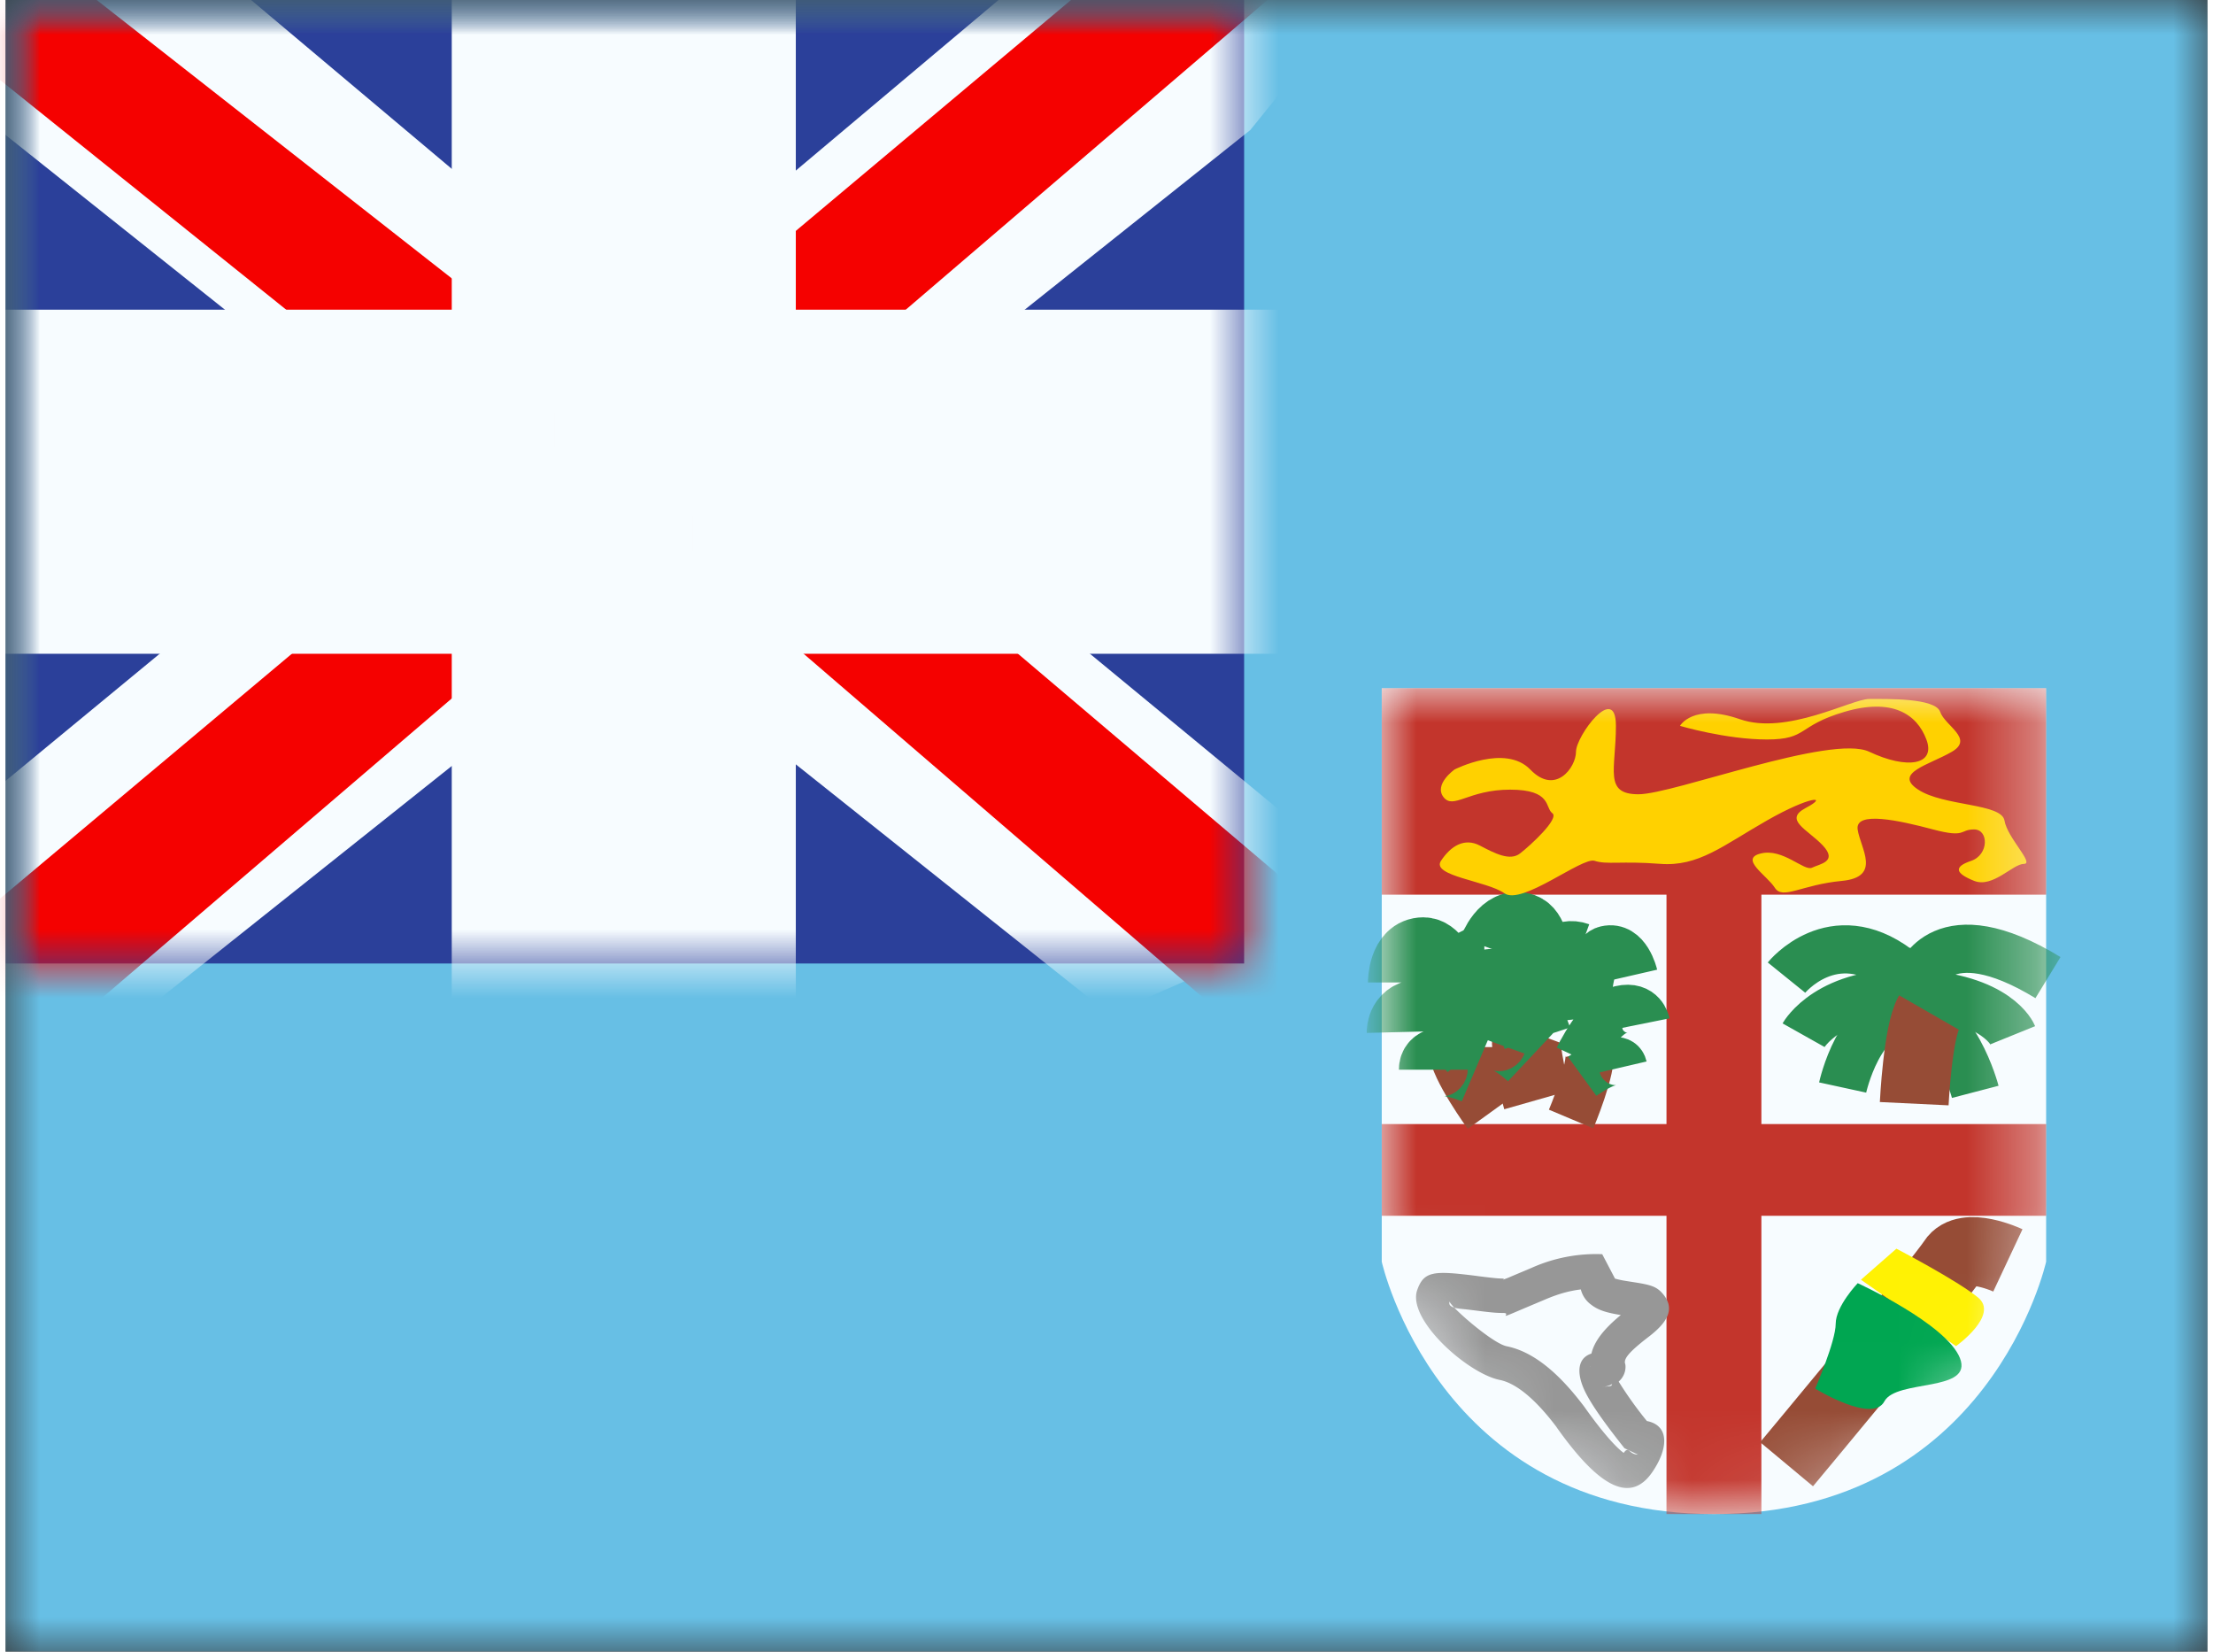 <svg xmlns="http://www.w3.org/2000/svg" xmlns:xlink="http://www.w3.org/1999/xlink" aria-hidden="true" role="img" class="iconify iconify--flagpack" width="1.34em" height="1em" preserveAspectRatio="xMidYMid meet" viewBox="0 0 32 24" data-icon="flagpack:fj"><rect x="0" y="0" width="32" height="24" fill="#333333" stroke="none"/><mask id="IconifyId17f59e8143772869c140" width="32" height="24" x="0" y="0" maskUnits="userSpaceOnUse"><path fill="#fff" d="M0 0h32v24H0z"></path></mask><g fill="none" mask="url(#IconifyId17f59e8143772869c140)"><path fill="#67BFE5" fill-rule="evenodd" d="M0 0v24h32V0H0z" clip-rule="evenodd"></path><mask id="IconifyId17f59e8143772869c141" width="32" height="24" x="0" y="0" maskUnits="userSpaceOnUse"><path fill="#fff" fill-rule="evenodd" d="M0 0v24h32V0H0z" clip-rule="evenodd"></path></mask><g mask="url(#IconifyId17f59e8143772869c141)"><path fill="#F7FCFF" fill-rule="evenodd" d="M20 10h9.655v8.333S28.845 22 24.828 22C20.81 22 20 18.333 20 18.333V10z" clip-rule="evenodd"></path><mask id="IconifyId17f59e8143772869c142" width="10" height="12" x="20" y="10" maskUnits="userSpaceOnUse"><path fill="#fff" fill-rule="evenodd" d="M20 10h9.655v8.333S28.845 22 24.828 22C20.81 22 20 18.333 20 18.333V10z" clip-rule="evenodd"></path></mask><g mask="url(#IconifyId17f59e8143772869c142)"><path fill="#C3352C" d="M20 10h9.655v3H20z"></path><path fill="#C3352C" d="M24.138 12.667h1.379V22h-1.379z"></path><path fill="#C3352C" d="M20 16.333h9.655v1.333H20z"></path><path fill="#979797" fill-rule="evenodd" d="M22.54 20.737c.581.82 1.054 1.141 1.389.657c.235-.34.259-.68-.076-.746a5.564 5.564 0 0 1-.41-.573l.012-.011c.094-.091.097-.213.079-.259c-.008-.062.039-.146.34-.377c.274-.209.395-.405.216-.622c-.094-.114-.179-.137-.445-.178l-.082-.013a1.414 1.414 0 0 1-.173-.036l-.186-.355a2.289 2.289 0 0 0-1.021.196l-.303.128a1.208 1.208 0 0 1-.118.046c.008-.006.02-.016.002-.016c-.07 0-.146-.008-.355-.034l-.042-.006c-.603-.075-.754-.073-.852.208c-.149.427.732 1.211 1.2 1.305c.234.047.514.272.826.686zm.657-.588c.056 0 .1-.003.139-.013l.012-.026a.261.261 0 0 1-.151.039zm-2.203-1.18c-.012-.015-.016-.034-.007-.059c-.002.005.004.016.016.032a.672.672 0 0 0 .05.058a.122.122 0 0 1-.059-.032zm.82.592c-.168-.034-.595-.389-.76-.56c.043.012.102.018.166.024l.085.01l.04.005c.236.03.319.038.419.038c.058 0 .046.02.039.032l-.004.008c.004.006.05-.013.277-.11l.301-.127c.177-.075.339-.124.516-.145a.39.39 0 0 0 .148.22c.106.083.227.118.433.152c-.257.211-.386.388-.427.56c-.23.074-.21.335-.07.595c.096.182.279.439.55.78l.196.093a.164.164 0 0 1-.114-.046c-.031-.025-.05-.04-.092.02c-.002.004-.184-.119-.572-.667c-.383-.51-.753-.806-1.132-.882zm1.219.3c.003-.003.003-.007.002-.011l-.002.01zm.16-.212h-.015h.015zm.004 0h-.004h.004z" clip-rule="evenodd"></path><path stroke="#964C36" d="M21.655 16.11s-.477-.66-.477-.895"></path><path stroke="#2A8E51" d="M21.359 15.543s-.61-.26-.61 0m.6-.274s-.43-.546-.752-.546s-.315.273-.315.273m.822-.274s-.191-.893-.498-.893s-.307.447-.307.447m.882.444s-.085-.765.31-.765"></path><path stroke="#964C36" d="M22.261 15.981s-.223-.783-.142-1.004"></path><path stroke="#2A8E51" d="M22.177 15.347s-.484-.454-.573-.209m.657-.052s-.216-.66-.52-.77c-.303-.11-.389.149-.389.149m.866.023s.125-.904-.163-1.01c-.288-.104-.44.316-.44.316m.676.719s.182-.748.553-.613"></path><path stroke="#964C36" stroke-width=".7" d="M22.752 16.26s.316-.75.264-.98"></path><path stroke="#2A8E51" stroke-width=".7" d="M22.913 15.64s.536-.39.595-.137m-.647-.132s.295-.628.61-.7c.314-.073.368.195.368.195m-.862-.082s-.015-.913.284-.982c.3-.07.4.366.4.366m-.761.632s-.088-.766-.473-.677m4.271 1.679s.242-1.114.93-1.114c.69 0 .997 1.177.997 1.177"></path><path stroke="#2A8E51" stroke-width=".7" d="M26.13 15.042s.37-.658 1.594-.604c1.224.053 1.447.604 1.447.604m-3.289-.837s.672-.832 1.614-.127l.32.127s.32-.943 1.866 0"></path><path stroke="#964C36" d="M27.738 16.037s.05-1.04.214-1.325m1.147 3.602s-.618-.29-.803 0c-.185.29-2.413 2.962-2.413 2.962"></path><path fill="#FFF203" fill-rule="evenodd" d="m26.964 18.595l1.381.965s.636-.453.318-.709c-.318-.256-1.184-.707-1.184-.707l-.515.451z" clip-rule="evenodd"></path><path fill="#00A651" fill-rule="evenodd" d="M26.917 18.645s-.32.334-.32.59c0 .256-.298.942-.298.942s.832.513 1.005.186c.173-.326 1.296-.13 1.098-.63c-.198-.498-1.485-1.088-1.485-1.088z" clip-rule="evenodd"></path><path fill="#FFD100" fill-rule="evenodd" d="M21.056 11.182s.738-.378 1.103 0c.365.379.664-.031.664-.26c0-.228.58-1.011.58-.375c0 .635-.181.994.328.994c.51 0 2.803-.878 3.353-.618c.55.26.971.195.831-.178c-.14-.372-.499-.605-1.19-.402c-.693.204-.53.402-1.127.402c-.598 0-1.264-.198-1.264-.198s.187-.334.87-.097c.682.238 1.624-.294 1.88-.294c.256 0 .961-.016 1.031.187c.07.204.496.39.171.58c-.324.19-.86.308-.491.55c.368.244 1.214.197 1.255.45c.041.252.442.63.281.63c-.16 0-.452.355-.723.246c-.27-.108-.303-.203-.043-.29c.26-.088.258-.457.043-.457c-.214 0-.11.129-.597 0c-.488-.13-1.134-.273-1.095 0c.039.273.356.692-.23.748c-.586.055-.86.28-.974.099c-.114-.18-.522-.421-.202-.498c.321-.078.627.262.743.207c.115-.056.377-.087.158-.322c-.22-.234-.58-.373-.246-.548c.335-.176.071-.18-.567.184c-.639.364-.994.674-1.554.63c-.561-.044-.771.015-.951-.044c-.18-.059-1.058.652-1.31.472c-.253-.18-1.069-.25-.922-.472c.147-.222.344-.336.564-.222c.22.115.438.229.585.115c.149-.115.576-.507.469-.585c-.108-.078-.004-.342-.613-.342s-.823.294-.968.109c-.144-.186.158-.4.158-.4z" clip-rule="evenodd"></path></g><path fill="#2B409A" d="M0 0h18v14H0z"></path><mask id="IconifyId17f59e8143772869c143" width="18" height="14" x="0" y="0" maskUnits="userSpaceOnUse"><path fill="#fff" d="M0 0h18v14H0z"></path></mask><g mask="url(#IconifyId17f59e8143772869c143)"><path fill="#F7FCFF" d="m-2.004 13l3.96 1.737L18.09 1.889l2.09-2.582l-4.236-.58l-6.58 5.536l-5.297 3.73L-2.004 13z"></path><path fill="#F50100" d="m-1.462 14.217l2.018 1.008L19.429-.933h-2.833l-18.058 15.15z"></path><path fill="#F7FCFF" d="m20.004 13l-3.96 1.737L-.09 1.889L-2.18-.693l4.236-.58l6.58 5.536l5.297 3.73L20.004 13z"></path><path fill="#F50100" d="m19.87 13.873l-2.019 1.009l-8.036-6.918l-2.383-.773L-2.38-.684H.453l9.807 7.688l2.605.927l7.004 5.942z"></path><mask id="IconifyId17f59e8143772869c144" width="22" height="18" x="-2" y="-2" fill="#000" maskUnits="userSpaceOnUse"><path fill="#fff" d="M-2-2h22v18H-2z"></path><path fill-rule="evenodd" d="M9.985 0h-2v6H0v2h7.985v6h2V8H18V6H9.985V0z" clip-rule="evenodd"></path></mask><path fill="#F50100" fill-rule="evenodd" d="M9.985 0h-2v6H0v2h7.985v6h2V8H18V6H9.985V0z" clip-rule="evenodd"></path><path fill="#F7FCFF" d="M7.985 0v-1.5h-1.5V0h1.5zm2 0h1.5v-1.5h-1.5V0zm-2 6v1.5h1.5V6h-1.5zM0 6V4.5h-1.5V6H0zm0 2h-1.5v1.5H0V8zm7.985 0h1.5V6.5h-1.5V8zm0 6h-1.5v1.5h1.5V14zm2 0v1.5h1.5V14h-1.5zm0-6V6.5h-1.5V8h1.5zM18 8v1.5h1.5V8H18zm0-2h1.5V4.5H18V6zM9.985 6h-1.5v1.5h1.5V6zm-2-4.5h2v-3h-2v3zm1.5 4.5V0h-3v6h3zM0 7.5h7.985v-3H0v3zm1.5.5V6h-3v2h3zm6.485-1.5H0v3h7.985v-3zm1.5 7.5V8h-3v6h3zm.5-1.5h-2v3h2v-3zM8.485 8v6h3V8h-3zM18 6.5H9.985v3H18v-3zM16.5 6v2h3V6h-3zM9.985 7.5H18v-3H9.985v3zM8.485 0v6h3V0h-3z" mask="url(#IconifyId17f59e8143772869c144)"></path></g></g></g></svg>